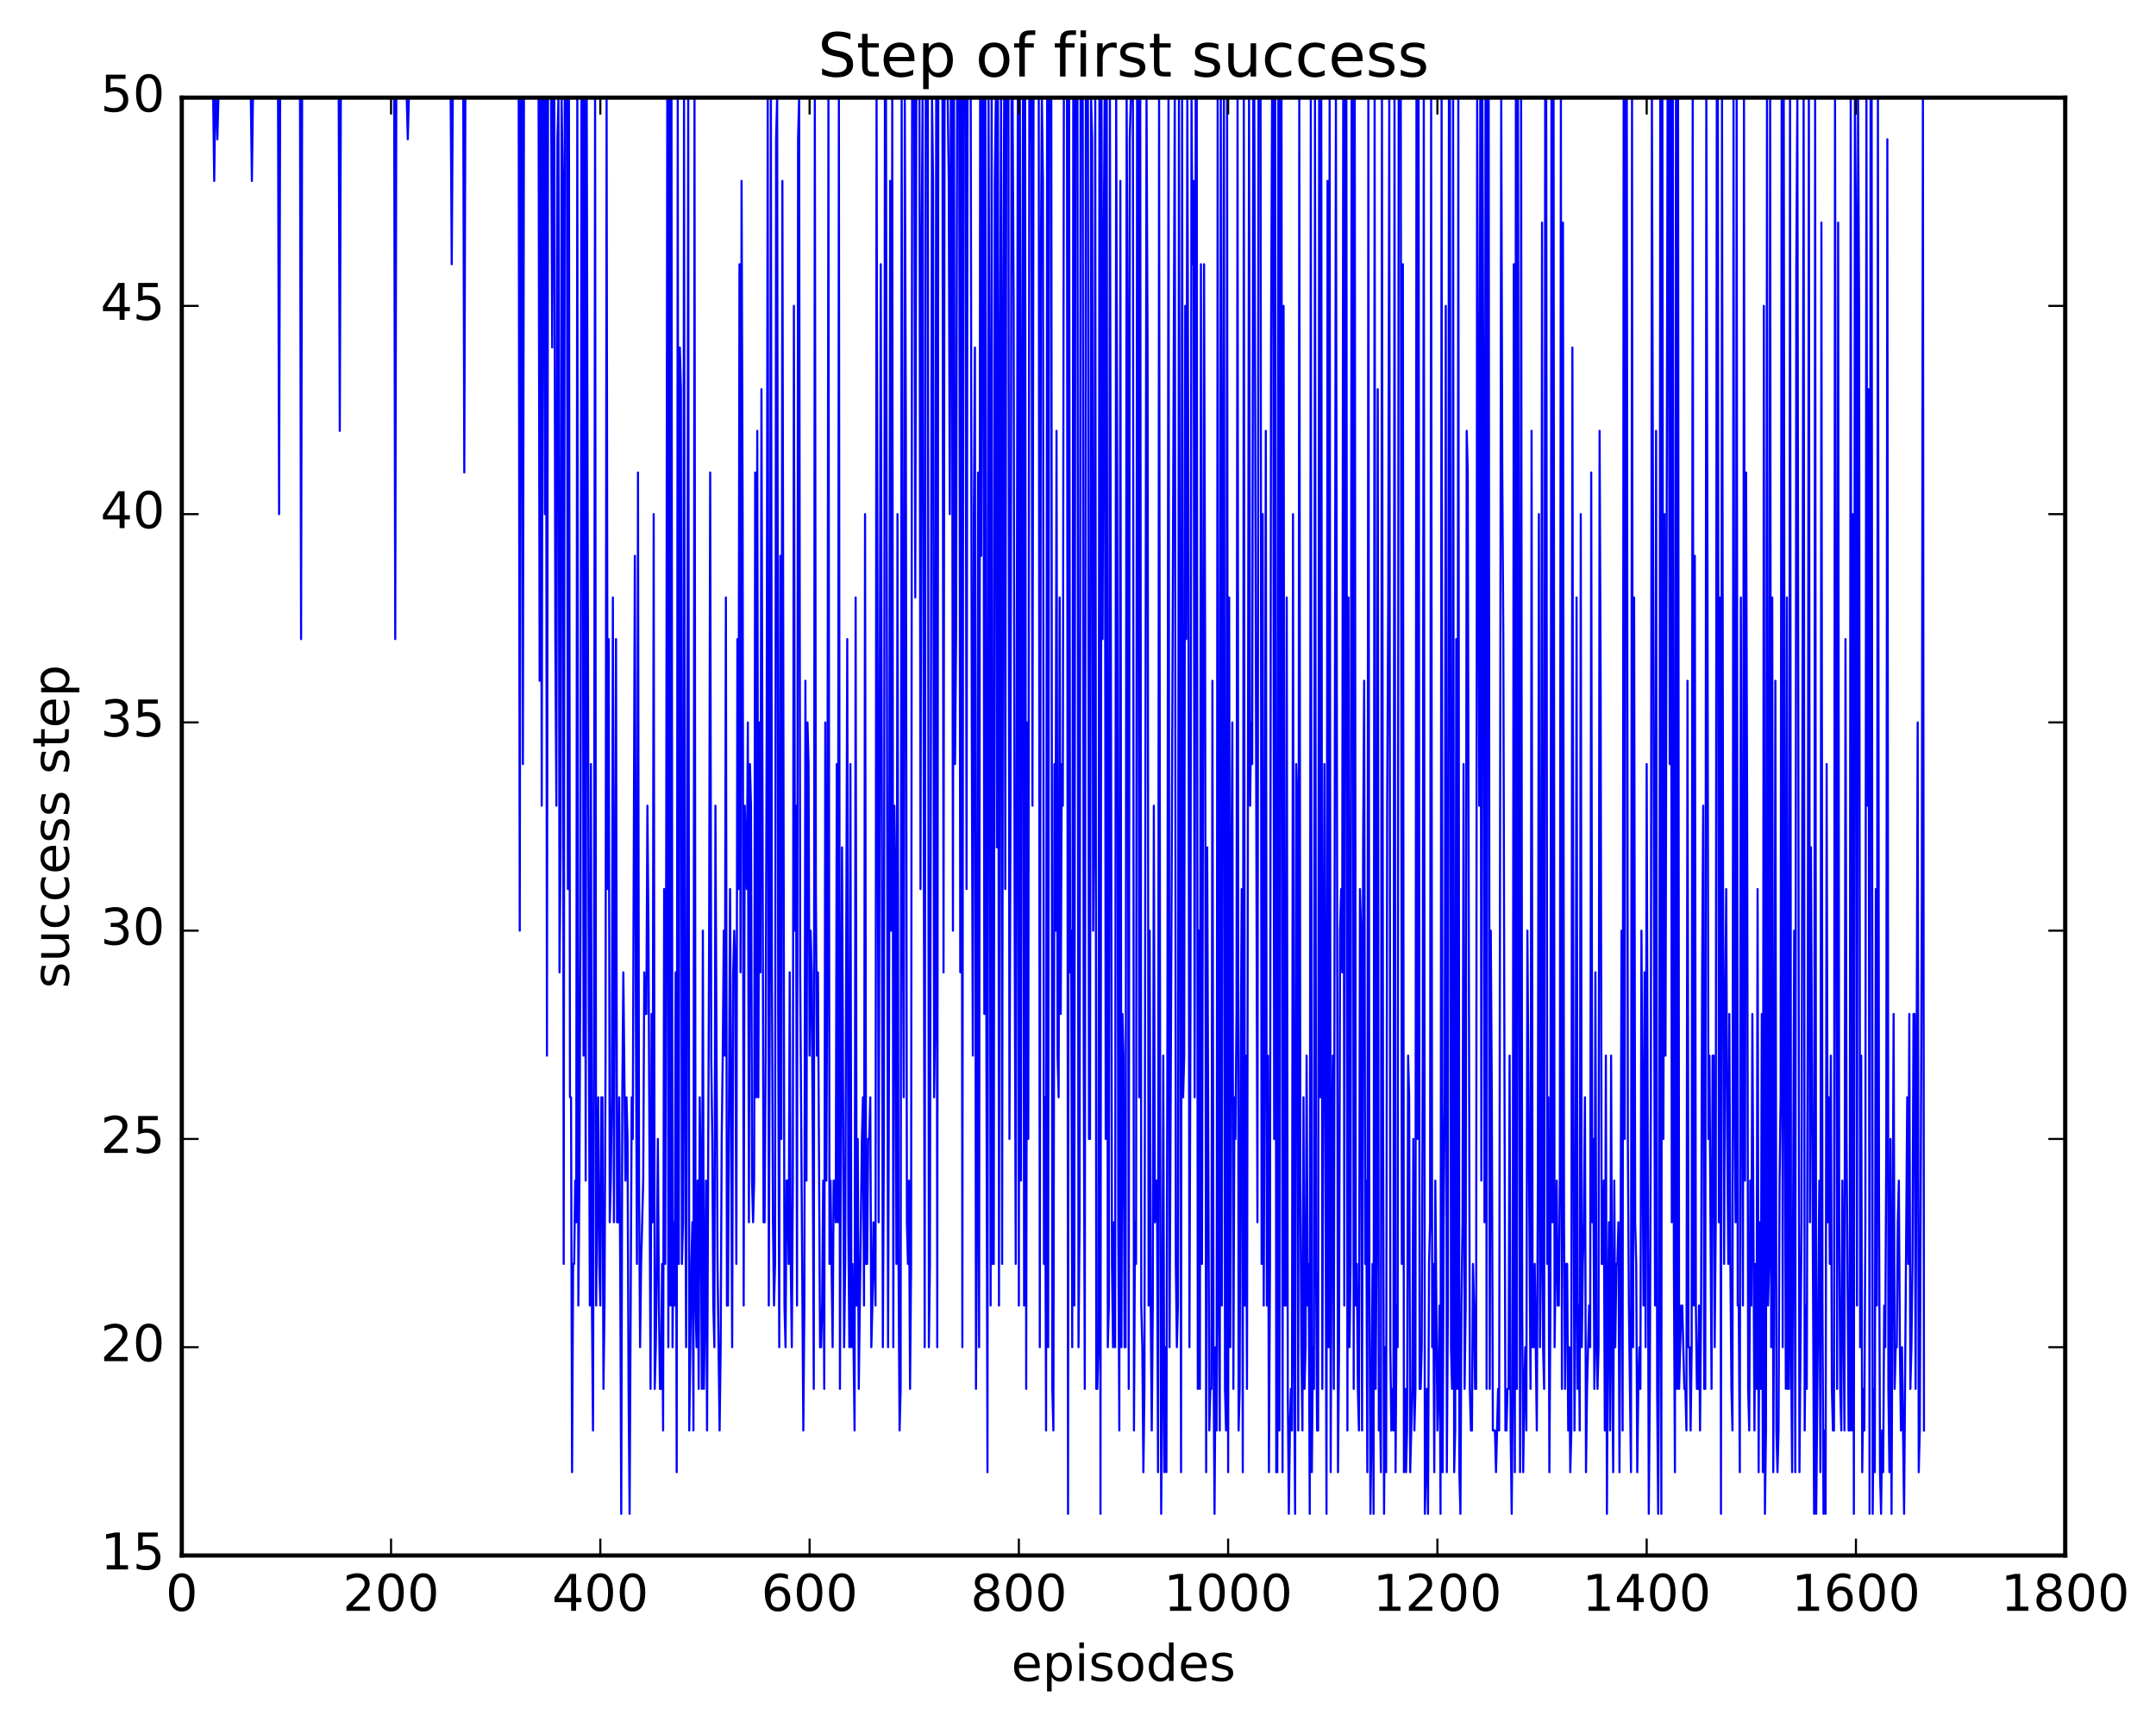 <?xml version="1.0" encoding="utf-8" standalone="no"?>
<!DOCTYPE svg PUBLIC "-//W3C//DTD SVG 1.1//EN"
  "http://www.w3.org/Graphics/SVG/1.1/DTD/svg11.dtd">
<!-- Created with matplotlib (http://matplotlib.org/) -->
<svg height="408pt" version="1.1" viewBox="0 0 511 408" width="511pt" xmlns="http://www.w3.org/2000/svg" xmlns:xlink="http://www.w3.org/1999/xlink">
 <defs>
  <style type="text/css">
*{stroke-linecap:butt;stroke-linejoin:round;stroke-miterlimit:100000;}
  </style>
 </defs>
 <g id="figure_1">
  <g id="patch_1">
   <path d="M 0 408.169 
L 511.954 408.169 
L 511.954 0 
L 0 0 
z
" style="fill:#ffffff;"/>
  </g>
  <g id="axes_1">
   <g id="patch_2">
    <path d="M 43.084 368.742 
L 489.484 368.742 
L 489.484 23.142 
L 43.084 23.142 
z
" style="fill:#ffffff;"/>
   </g>
   <g id="line2d_1">
    <path clip-path="url(#p7f413a30ed)" d="M 43.332 23.142 
L 50.524 23.142 
L 50.772 42.89 
L 51.02 23.142 
L 51.268 23.142 
L 51.516 33.016 
L 51.764 23.142 
L 59.452 23.142 
L 59.7 42.89 
L 59.948 23.142 
L 65.9 23.142 
L 66.148 121.885 
L 66.396 23.142 
L 71.108 23.142 
L 71.356 151.507 
L 71.604 23.142 
L 80.284 23.142 
L 80.532 102.136 
L 80.78 23.142 
L 93.428 23.142 
L 93.676 151.507 
L 93.924 23.142 
L 96.404 23.142 
L 96.652 33.016 
L 96.9 23.142 
L 106.82 23.142 
L 107.068 62.639 
L 107.316 23.142 
L 109.796 23.142 
L 110.044 112.01 
L 110.292 23.142 
L 122.94 23.142 
L 123.188 220.627 
L 123.436 23.142 
L 123.684 23.142 
L 123.932 181.13 
L 124.18 23.142 
L 127.652 23.142 
L 127.9 161.382 
L 128.148 23.142 
L 128.396 191.005 
L 128.644 23.142 
L 128.892 23.142 
L 129.14 121.885 
L 129.388 23.142 
L 129.636 250.25 
L 129.884 23.142 
L 130.628 23.142 
L 130.876 82.387 
L 131.124 23.142 
L 131.372 23.142 
L 131.62 151.507 
L 131.868 191.005 
L 132.116 33.016 
L 132.364 23.142 
L 132.612 230.502 
L 132.86 200.879 
L 133.108 23.142 
L 133.356 42.89 
L 133.604 299.622 
L 133.852 23.142 
L 134.348 23.142 
L 134.596 210.753 
L 134.844 23.142 
L 135.092 260.125 
L 135.34 260.125 
L 135.588 348.993 
L 135.836 299.622 
L 136.084 299.622 
L 136.332 279.873 
L 136.58 289.747 
L 136.828 23.142 
L 137.076 309.496 
L 137.324 279.873 
L 137.572 220.627 
L 137.82 23.142 
L 138.068 23.142 
L 138.316 250.25 
L 138.564 23.142 
L 138.812 279.873 
L 139.06 23.142 
L 139.556 240.376 
L 139.804 309.496 
L 140.052 181.13 
L 140.3 309.496 
L 140.548 339.119 
L 140.796 230.502 
L 141.044 23.142 
L 141.292 309.496 
L 141.788 260.125 
L 142.036 299.622 
L 142.284 309.496 
L 142.532 260.125 
L 142.78 260.125 
L 143.028 329.245 
L 143.276 309.496 
L 143.524 250.25 
L 143.772 23.142 
L 144.02 210.753 
L 144.268 151.507 
L 144.516 289.747 
L 144.764 279.873 
L 145.012 260.125 
L 145.26 141.633 
L 145.508 289.747 
L 146.004 151.507 
L 146.252 289.747 
L 146.5 289.747 
L 146.748 260.125 
L 146.996 299.622 
L 147.244 358.867 
L 147.492 260.125 
L 147.74 230.502 
L 148.236 279.873 
L 148.484 260.125 
L 148.732 269.999 
L 148.98 329.245 
L 149.228 358.867 
L 149.724 260.125 
L 149.972 269.999 
L 150.468 131.759 
L 150.716 240.376 
L 150.964 299.622 
L 151.212 112.01 
L 151.46 279.873 
L 151.708 319.37 
L 151.956 299.622 
L 152.452 279.873 
L 152.7 230.502 
L 152.948 240.376 
L 153.196 240.376 
L 153.444 191.005 
L 153.692 220.627 
L 154.188 329.245 
L 154.436 240.376 
L 154.684 289.747 
L 154.932 121.885 
L 155.18 329.245 
L 155.428 319.37 
L 155.676 299.622 
L 155.924 269.999 
L 156.172 309.496 
L 156.42 329.245 
L 156.668 329.245 
L 156.916 299.622 
L 157.164 339.119 
L 157.412 210.753 
L 157.66 299.622 
L 157.908 200.879 
L 158.156 23.142 
L 158.404 319.37 
L 158.652 23.142 
L 158.9 309.496 
L 159.148 23.142 
L 159.396 319.37 
L 159.644 289.747 
L 159.892 309.496 
L 160.14 230.502 
L 160.388 348.993 
L 160.636 23.142 
L 160.884 299.622 
L 161.132 82.387 
L 161.38 92.262 
L 161.628 299.622 
L 161.876 289.747 
L 162.124 23.142 
L 162.372 260.125 
L 162.62 319.37 
L 162.868 210.753 
L 163.116 23.142 
L 163.364 339.119 
L 163.86 299.622 
L 164.108 289.747 
L 164.356 339.119 
L 164.604 23.142 
L 164.852 309.496 
L 165.1 319.37 
L 165.348 279.873 
L 165.596 329.245 
L 165.844 260.125 
L 166.092 279.873 
L 166.34 329.245 
L 166.588 220.627 
L 166.836 329.245 
L 167.084 309.496 
L 167.332 279.873 
L 167.58 339.119 
L 168.076 220.627 
L 168.324 112.01 
L 168.572 250.25 
L 168.82 269.999 
L 169.068 309.496 
L 169.316 319.37 
L 169.564 191.005 
L 170.06 299.622 
L 170.556 339.119 
L 170.804 319.37 
L 171.052 269.999 
L 171.3 250.25 
L 171.548 220.627 
L 171.796 250.25 
L 172.044 141.633 
L 172.292 309.496 
L 172.54 309.496 
L 173.036 210.753 
L 173.532 319.37 
L 173.78 230.502 
L 174.028 220.627 
L 174.276 230.502 
L 174.524 299.622 
L 174.772 151.507 
L 175.02 210.753 
L 175.268 62.639 
L 175.516 230.502 
L 175.764 42.89 
L 176.012 121.885 
L 176.26 309.496 
L 176.508 191.005 
L 177.004 210.753 
L 177.252 171.256 
L 177.5 289.747 
L 177.748 181.13 
L 177.996 191.005 
L 178.244 279.873 
L 178.492 289.747 
L 178.74 279.873 
L 178.988 112.01 
L 179.236 260.125 
L 179.484 102.136 
L 179.732 260.125 
L 179.98 171.256 
L 180.228 230.502 
L 180.476 92.262 
L 180.972 289.747 
L 181.22 289.747 
L 181.468 250.25 
L 181.716 171.256 
L 181.964 23.142 
L 182.212 309.496 
L 182.46 230.502 
L 182.708 23.142 
L 182.956 230.502 
L 183.204 289.747 
L 183.452 309.496 
L 183.7 299.622 
L 183.948 33.016 
L 184.196 23.142 
L 184.444 240.376 
L 184.692 319.37 
L 184.94 131.759 
L 185.188 269.999 
L 185.436 42.89 
L 185.932 309.496 
L 186.18 319.37 
L 186.428 279.873 
L 186.676 279.873 
L 186.924 299.622 
L 187.172 230.502 
L 187.42 299.622 
L 187.668 319.37 
L 187.916 279.873 
L 188.164 72.513 
L 188.412 220.627 
L 188.66 191.005 
L 188.908 309.496 
L 189.156 33.016 
L 189.404 23.142 
L 189.652 230.502 
L 190.396 339.119 
L 190.644 309.496 
L 190.892 161.382 
L 191.14 279.873 
L 191.388 171.256 
L 191.636 181.13 
L 191.884 250.25 
L 192.132 220.627 
L 192.38 230.502 
L 192.628 269.999 
L 192.876 329.245 
L 193.124 23.142 
L 193.372 210.753 
L 193.62 250.25 
L 193.868 230.502 
L 194.364 319.37 
L 194.612 319.37 
L 194.86 309.496 
L 195.108 279.873 
L 195.356 329.245 
L 195.604 171.256 
L 195.852 279.873 
L 196.1 220.627 
L 196.348 23.142 
L 196.596 299.622 
L 196.844 279.873 
L 197.34 319.37 
L 197.588 279.873 
L 197.836 279.873 
L 198.084 289.747 
L 198.332 181.13 
L 198.58 289.747 
L 198.828 23.142 
L 199.076 329.245 
L 199.572 200.879 
L 200.068 319.37 
L 200.316 299.622 
L 200.812 151.507 
L 201.06 289.747 
L 201.308 319.37 
L 201.556 181.13 
L 201.804 319.37 
L 202.052 299.622 
L 202.548 339.119 
L 202.796 141.633 
L 203.044 309.496 
L 203.292 269.999 
L 203.54 329.245 
L 204.284 269.999 
L 204.532 260.125 
L 204.78 309.496 
L 205.028 121.885 
L 205.276 299.622 
L 205.524 299.622 
L 205.772 269.999 
L 206.02 269.999 
L 206.268 260.125 
L 206.516 319.37 
L 206.764 309.496 
L 207.012 289.747 
L 207.508 309.496 
L 207.756 23.142 
L 208.252 289.747 
L 208.748 62.639 
L 209.244 319.37 
L 209.492 269.999 
L 209.74 23.142 
L 209.988 23.142 
L 210.484 319.37 
L 210.732 240.376 
L 210.98 42.89 
L 211.228 220.627 
L 211.476 23.142 
L 211.724 319.37 
L 211.972 191.005 
L 212.22 210.753 
L 212.468 299.622 
L 212.716 121.885 
L 212.964 299.622 
L 213.212 339.119 
L 213.46 329.245 
L 213.708 23.142 
L 213.956 210.753 
L 214.204 260.125 
L 214.452 23.142 
L 214.7 102.136 
L 214.948 289.747 
L 215.196 299.622 
L 215.444 279.873 
L 215.692 329.245 
L 215.94 299.622 
L 216.188 23.142 
L 216.684 23.142 
L 216.932 141.633 
L 217.18 23.142 
L 217.924 23.142 
L 218.172 210.753 
L 218.42 62.639 
L 218.668 23.142 
L 219.164 319.37 
L 219.412 23.142 
L 219.908 23.142 
L 220.156 319.37 
L 220.404 299.622 
L 220.9 23.142 
L 221.148 42.89 
L 221.396 260.125 
L 221.644 240.376 
L 221.892 23.142 
L 222.14 319.37 
L 222.388 23.142 
L 223.38 23.142 
L 223.628 230.502 
L 223.876 23.142 
L 224.62 23.142 
L 224.868 42.89 
L 225.116 121.885 
L 225.364 23.142 
L 225.612 23.142 
L 225.86 220.627 
L 226.108 23.142 
L 226.356 181.13 
L 226.604 151.507 
L 226.852 23.142 
L 227.348 23.142 
L 227.596 230.502 
L 227.844 23.142 
L 228.092 319.37 
L 228.34 23.142 
L 228.836 23.142 
L 229.084 210.753 
L 229.332 23.142 
L 230.076 23.142 
L 230.324 171.256 
L 230.572 250.25 
L 230.82 121.885 
L 231.068 82.387 
L 231.316 329.245 
L 231.564 289.747 
L 231.812 112.01 
L 232.06 319.37 
L 232.308 23.142 
L 232.556 131.759 
L 232.804 23.142 
L 233.052 23.142 
L 233.3 240.376 
L 233.548 23.142 
L 233.796 250.25 
L 234.044 348.993 
L 234.292 23.142 
L 234.54 102.136 
L 234.788 309.496 
L 235.036 23.142 
L 235.284 299.622 
L 235.532 299.622 
L 235.78 42.89 
L 236.028 23.142 
L 236.276 200.879 
L 236.524 23.142 
L 236.772 309.496 
L 237.02 92.262 
L 237.268 23.142 
L 237.516 299.622 
L 237.764 82.387 
L 238.012 23.142 
L 238.26 210.753 
L 238.508 23.142 
L 239.004 23.142 
L 239.252 269.999 
L 239.5 191.005 
L 239.748 23.142 
L 239.996 23.142 
L 240.244 72.513 
L 240.492 220.627 
L 240.74 299.622 
L 241.236 23.142 
L 241.484 309.496 
L 241.732 23.142 
L 241.98 279.873 
L 242.228 102.136 
L 242.476 23.142 
L 242.724 309.496 
L 242.972 23.142 
L 243.22 329.245 
L 243.468 171.256 
L 243.716 269.999 
L 243.964 23.142 
L 244.212 33.016 
L 244.46 23.142 
L 244.708 191.005 
L 244.956 23.142 
L 246.196 23.142 
L 246.444 319.37 
L 246.692 62.639 
L 246.94 23.142 
L 247.188 42.89 
L 247.436 299.622 
L 247.684 260.125 
L 247.932 339.119 
L 248.18 23.142 
L 248.428 319.37 
L 248.676 23.142 
L 249.172 23.142 
L 249.42 329.245 
L 249.668 339.119 
L 249.916 181.13 
L 250.164 220.627 
L 250.412 102.136 
L 250.66 250.25 
L 250.908 260.125 
L 251.156 141.633 
L 251.404 240.376 
L 251.652 181.13 
L 251.9 191.005 
L 252.148 23.142 
L 252.892 23.142 
L 253.14 358.867 
L 253.388 23.142 
L 253.636 230.502 
L 253.884 220.627 
L 254.132 319.37 
L 254.38 23.142 
L 254.628 309.496 
L 254.876 23.142 
L 255.372 23.142 
L 255.62 319.37 
L 255.868 289.747 
L 256.116 23.142 
L 256.612 23.142 
L 256.86 250.25 
L 257.108 329.245 
L 257.356 23.142 
L 257.852 23.142 
L 258.1 269.999 
L 258.348 269.999 
L 258.596 23.142 
L 258.844 33.016 
L 259.092 220.627 
L 259.34 191.005 
L 259.588 23.142 
L 259.836 329.245 
L 260.084 329.245 
L 260.332 319.37 
L 260.58 23.142 
L 260.828 358.867 
L 261.076 23.142 
L 261.324 151.507 
L 261.572 62.639 
L 261.82 23.142 
L 262.068 269.999 
L 262.316 23.142 
L 262.564 319.37 
L 262.812 309.496 
L 263.06 23.142 
L 263.556 299.622 
L 263.804 319.37 
L 264.052 289.747 
L 264.3 319.37 
L 264.548 23.142 
L 264.796 112.01 
L 265.044 289.747 
L 265.292 339.119 
L 265.54 42.89 
L 265.788 319.37 
L 266.036 240.376 
L 266.284 250.25 
L 266.532 319.37 
L 266.78 319.37 
L 267.028 23.142 
L 267.276 82.387 
L 267.524 329.245 
L 267.772 33.016 
L 268.02 23.142 
L 268.516 23.142 
L 268.764 339.119 
L 269.012 289.747 
L 269.26 299.622 
L 269.508 23.142 
L 269.756 23.142 
L 270.004 260.125 
L 270.252 23.142 
L 270.5 309.496 
L 270.748 319.37 
L 270.996 348.993 
L 271.244 329.245 
L 271.74 23.142 
L 271.988 82.387 
L 272.236 309.496 
L 272.484 220.627 
L 272.732 309.496 
L 272.98 339.119 
L 273.228 309.496 
L 273.476 191.005 
L 273.724 289.747 
L 273.972 279.873 
L 274.22 279.873 
L 274.468 348.993 
L 274.716 23.142 
L 274.964 260.125 
L 275.212 358.867 
L 275.46 329.245 
L 275.708 250.25 
L 275.956 348.993 
L 276.204 319.37 
L 276.452 348.993 
L 276.7 240.376 
L 276.948 23.142 
L 277.196 319.37 
L 277.692 210.753 
L 278.436 23.142 
L 278.684 299.622 
L 278.932 319.37 
L 279.18 309.496 
L 279.428 23.142 
L 279.924 348.993 
L 280.172 23.142 
L 280.42 260.125 
L 280.668 250.25 
L 280.916 72.513 
L 281.164 151.507 
L 281.412 23.142 
L 281.66 121.885 
L 281.908 319.37 
L 282.156 240.376 
L 282.404 23.142 
L 282.652 62.639 
L 282.9 42.89 
L 283.148 260.125 
L 283.396 23.142 
L 283.644 23.142 
L 283.892 329.245 
L 284.14 220.627 
L 284.388 329.245 
L 284.636 62.639 
L 284.884 299.622 
L 285.38 62.639 
L 285.628 151.507 
L 285.876 348.993 
L 286.124 200.879 
L 286.62 339.119 
L 286.868 329.245 
L 287.116 329.245 
L 287.364 161.382 
L 287.612 319.37 
L 287.86 358.867 
L 288.108 319.37 
L 288.356 339.119 
L 288.604 23.142 
L 288.852 309.496 
L 289.1 339.119 
L 289.348 23.142 
L 289.596 309.496 
L 289.844 121.885 
L 290.092 23.142 
L 290.34 329.245 
L 290.588 339.119 
L 290.836 23.142 
L 291.084 348.993 
L 291.332 141.633 
L 291.58 319.37 
L 291.828 210.753 
L 292.076 171.256 
L 292.324 329.245 
L 292.572 260.125 
L 292.82 269.999 
L 293.068 240.376 
L 293.316 23.142 
L 293.564 339.119 
L 293.812 329.245 
L 294.06 250.25 
L 294.308 210.753 
L 294.556 348.993 
L 294.804 23.142 
L 295.052 309.496 
L 295.3 250.25 
L 295.548 329.245 
L 296.044 23.142 
L 296.292 191.005 
L 296.54 171.256 
L 296.788 181.13 
L 297.036 23.142 
L 297.284 23.142 
L 298.028 289.747 
L 298.276 23.142 
L 298.772 23.142 
L 299.02 299.622 
L 299.268 121.885 
L 299.516 309.496 
L 299.764 240.376 
L 300.012 102.136 
L 300.26 309.496 
L 300.508 250.25 
L 300.756 348.993 
L 301.004 299.622 
L 301.252 82.387 
L 301.5 23.142 
L 301.748 23.142 
L 301.996 269.999 
L 302.244 23.142 
L 302.492 348.993 
L 302.74 348.993 
L 302.988 23.142 
L 303.236 339.119 
L 303.484 23.142 
L 303.732 23.142 
L 303.98 348.993 
L 304.228 72.513 
L 304.476 309.496 
L 304.724 309.496 
L 304.972 141.633 
L 305.22 329.245 
L 305.468 358.867 
L 305.716 339.119 
L 305.964 329.245 
L 306.212 339.119 
L 306.46 121.885 
L 306.708 319.37 
L 306.956 358.867 
L 307.204 181.13 
L 307.452 191.005 
L 307.7 339.119 
L 307.948 23.142 
L 308.196 279.873 
L 308.444 319.37 
L 308.692 339.119 
L 308.94 260.125 
L 309.188 329.245 
L 309.436 319.37 
L 309.684 250.25 
L 309.932 309.496 
L 310.18 299.622 
L 310.428 358.867 
L 310.676 23.142 
L 310.924 348.993 
L 311.172 319.37 
L 311.42 329.245 
L 311.668 23.142 
L 311.916 299.622 
L 312.164 339.119 
L 312.412 339.119 
L 312.66 23.142 
L 312.908 260.125 
L 313.156 23.142 
L 313.404 329.245 
L 313.9 181.13 
L 314.396 358.867 
L 314.644 42.89 
L 314.892 319.37 
L 315.14 23.142 
L 315.388 348.993 
L 315.636 279.873 
L 315.884 250.25 
L 316.132 329.245 
L 316.628 23.142 
L 317.124 348.993 
L 317.372 319.37 
L 317.62 220.627 
L 317.868 210.753 
L 318.116 230.502 
L 318.364 23.142 
L 318.612 309.496 
L 318.86 23.142 
L 319.108 23.142 
L 319.356 339.119 
L 319.604 141.633 
L 319.852 319.37 
L 320.1 299.622 
L 320.348 23.142 
L 320.596 23.142 
L 320.844 329.245 
L 321.092 23.142 
L 321.34 309.496 
L 321.588 299.622 
L 321.836 329.245 
L 322.084 339.119 
L 322.332 210.753 
L 322.58 220.627 
L 322.828 339.119 
L 323.076 200.879 
L 323.324 161.382 
L 323.572 299.622 
L 323.82 279.873 
L 324.068 348.993 
L 324.316 23.142 
L 324.564 299.622 
L 324.812 358.867 
L 325.06 339.119 
L 325.308 299.622 
L 325.556 358.867 
L 325.804 23.142 
L 326.052 329.245 
L 326.3 289.747 
L 326.548 92.262 
L 326.796 339.119 
L 327.044 329.245 
L 327.292 348.993 
L 327.54 23.142 
L 327.788 260.125 
L 328.036 358.867 
L 328.284 319.37 
L 328.532 348.993 
L 328.78 191.005 
L 329.028 141.633 
L 329.276 23.142 
L 329.524 319.37 
L 329.772 339.119 
L 330.02 329.245 
L 330.268 339.119 
L 330.516 23.142 
L 330.764 348.993 
L 331.012 309.496 
L 331.26 319.37 
L 331.508 23.142 
L 332.004 23.142 
L 332.252 299.622 
L 332.5 62.639 
L 332.748 348.993 
L 332.996 329.245 
L 333.244 348.993 
L 333.492 339.119 
L 333.74 250.25 
L 333.988 260.125 
L 334.236 348.993 
L 334.732 329.245 
L 334.98 269.999 
L 335.228 339.119 
L 335.476 329.245 
L 335.724 23.142 
L 335.972 269.999 
L 336.22 23.142 
L 336.468 329.245 
L 336.716 329.245 
L 336.964 319.37 
L 337.212 250.25 
L 337.46 23.142 
L 337.708 358.867 
L 337.956 348.993 
L 338.204 329.245 
L 338.452 358.867 
L 338.7 299.622 
L 338.948 289.747 
L 339.196 23.142 
L 339.444 319.37 
L 339.692 299.622 
L 339.94 348.993 
L 340.188 279.873 
L 340.684 339.119 
L 340.932 329.245 
L 341.18 309.496 
L 341.428 358.867 
L 341.676 23.142 
L 341.924 348.993 
L 342.172 289.747 
L 342.42 260.125 
L 342.668 72.513 
L 342.916 348.993 
L 343.164 309.496 
L 343.412 23.142 
L 343.66 23.142 
L 343.908 319.37 
L 344.156 329.245 
L 344.404 23.142 
L 344.652 348.993 
L 344.9 339.119 
L 345.148 151.507 
L 345.396 329.245 
L 345.644 23.142 
L 345.892 348.993 
L 346.14 358.867 
L 346.388 309.496 
L 346.636 289.747 
L 346.884 181.13 
L 347.132 329.245 
L 347.38 309.496 
L 347.628 102.136 
L 347.876 112.01 
L 348.372 329.245 
L 348.62 339.119 
L 348.868 339.119 
L 349.116 299.622 
L 349.364 309.496 
L 349.612 329.245 
L 349.86 329.245 
L 350.108 23.142 
L 350.604 191.005 
L 350.852 23.142 
L 351.1 279.873 
L 351.348 23.142 
L 351.596 102.136 
L 351.844 289.747 
L 352.092 23.142 
L 352.34 329.245 
L 352.588 23.142 
L 352.836 23.142 
L 353.084 329.245 
L 353.332 220.627 
L 353.58 260.125 
L 353.828 339.119 
L 354.324 339.119 
L 354.572 348.993 
L 355.068 329.245 
L 355.316 339.119 
L 355.812 23.142 
L 356.06 112.01 
L 356.308 151.507 
L 356.804 339.119 
L 357.052 339.119 
L 357.3 329.245 
L 357.548 329.245 
L 357.796 250.25 
L 358.044 339.119 
L 358.292 358.867 
L 358.54 329.245 
L 358.788 62.639 
L 359.036 348.993 
L 359.284 23.142 
L 359.532 329.245 
L 359.78 23.142 
L 360.276 348.993 
L 360.524 23.142 
L 360.772 309.496 
L 361.02 348.993 
L 361.268 329.245 
L 361.516 319.37 
L 361.764 339.119 
L 362.012 220.627 
L 362.756 329.245 
L 363.004 102.136 
L 363.252 319.37 
L 363.5 319.37 
L 363.748 299.622 
L 364.244 339.119 
L 364.492 279.873 
L 364.74 121.885 
L 364.988 319.37 
L 365.236 299.622 
L 365.484 52.765 
L 365.732 319.37 
L 365.98 329.245 
L 366.228 23.142 
L 366.476 23.142 
L 366.724 299.622 
L 366.972 260.125 
L 367.22 348.993 
L 367.468 309.496 
L 367.716 23.142 
L 367.964 289.747 
L 368.212 23.142 
L 368.46 319.37 
L 368.956 279.873 
L 369.204 309.496 
L 369.452 309.496 
L 369.7 279.873 
L 369.948 23.142 
L 370.196 329.245 
L 370.444 52.765 
L 370.692 289.747 
L 370.94 329.245 
L 371.188 299.622 
L 371.436 299.622 
L 371.684 339.119 
L 371.932 319.37 
L 372.18 348.993 
L 372.428 339.119 
L 372.676 82.387 
L 372.924 260.125 
L 373.172 339.119 
L 373.42 309.496 
L 373.668 141.633 
L 373.916 329.245 
L 374.164 309.496 
L 374.412 339.119 
L 374.66 121.885 
L 374.908 319.37 
L 375.156 299.622 
L 375.404 289.747 
L 375.652 260.125 
L 375.9 348.993 
L 376.148 329.245 
L 376.644 309.496 
L 376.892 319.37 
L 377.14 112.01 
L 377.388 289.747 
L 377.636 269.999 
L 377.884 329.245 
L 378.132 230.502 
L 378.38 319.37 
L 378.628 329.245 
L 378.876 319.37 
L 379.124 102.136 
L 379.372 161.382 
L 379.62 299.622 
L 379.868 299.622 
L 380.116 279.873 
L 380.364 339.119 
L 380.612 250.25 
L 380.86 358.867 
L 381.108 309.496 
L 381.356 289.747 
L 381.604 339.119 
L 381.852 250.25 
L 382.1 319.37 
L 382.348 348.993 
L 382.596 279.873 
L 382.844 319.37 
L 383.092 299.622 
L 383.34 299.622 
L 383.588 289.747 
L 383.836 348.993 
L 384.084 299.622 
L 384.332 220.627 
L 384.58 339.119 
L 384.828 23.142 
L 385.076 269.999 
L 385.324 23.142 
L 385.572 23.142 
L 385.82 269.999 
L 386.068 309.496 
L 386.564 348.993 
L 386.812 23.142 
L 387.06 319.37 
L 387.308 141.633 
L 387.556 289.747 
L 387.804 299.622 
L 388.052 348.993 
L 388.3 329.245 
L 388.548 319.37 
L 388.796 329.245 
L 389.044 220.627 
L 389.54 309.496 
L 389.788 230.502 
L 390.036 319.37 
L 390.284 181.13 
L 390.78 358.867 
L 391.028 329.245 
L 391.276 260.125 
L 391.524 23.142 
L 392.268 309.496 
L 392.516 102.136 
L 392.764 329.245 
L 393.012 358.867 
L 393.26 309.496 
L 393.508 23.142 
L 393.756 358.867 
L 394.004 23.142 
L 394.252 269.999 
L 394.5 121.885 
L 394.748 250.25 
L 395.244 23.142 
L 395.492 23.142 
L 395.74 181.13 
L 395.988 23.142 
L 396.236 289.747 
L 396.484 23.142 
L 396.732 299.622 
L 396.98 348.993 
L 397.228 23.142 
L 397.476 329.245 
L 397.724 23.142 
L 397.972 329.245 
L 398.468 309.496 
L 398.716 309.496 
L 399.212 329.245 
L 399.46 329.245 
L 399.708 339.119 
L 399.956 161.382 
L 400.204 319.37 
L 400.452 319.37 
L 400.7 339.119 
L 400.948 319.37 
L 401.196 23.142 
L 401.444 309.496 
L 401.692 131.759 
L 401.94 309.496 
L 402.188 329.245 
L 402.436 329.245 
L 402.684 309.496 
L 402.932 339.119 
L 403.18 309.496 
L 403.428 230.502 
L 403.676 191.005 
L 403.924 329.245 
L 404.172 329.245 
L 404.42 23.142 
L 404.668 121.885 
L 404.916 269.999 
L 405.164 250.25 
L 405.66 329.245 
L 405.908 250.25 
L 406.156 250.25 
L 406.404 319.37 
L 406.652 289.747 
L 406.9 23.142 
L 407.148 23.142 
L 407.396 289.747 
L 407.644 141.633 
L 407.892 358.867 
L 408.14 23.142 
L 408.388 210.753 
L 408.636 299.622 
L 408.884 240.376 
L 409.132 210.753 
L 409.38 269.999 
L 409.628 299.622 
L 409.876 240.376 
L 410.124 299.622 
L 410.372 329.245 
L 410.62 339.119 
L 410.868 23.142 
L 411.116 260.125 
L 411.364 289.747 
L 411.612 23.142 
L 411.86 309.496 
L 412.108 309.496 
L 412.356 348.993 
L 412.604 141.633 
L 412.852 250.25 
L 413.1 309.496 
L 413.348 23.142 
L 413.596 279.873 
L 413.844 112.01 
L 414.092 191.005 
L 414.34 329.245 
L 414.588 339.119 
L 414.836 279.873 
L 415.084 309.496 
L 415.332 240.376 
L 415.828 339.119 
L 416.076 299.622 
L 416.324 329.245 
L 416.572 210.753 
L 416.82 348.993 
L 417.068 289.747 
L 417.316 329.245 
L 417.564 240.376 
L 417.812 348.993 
L 418.06 72.513 
L 418.308 358.867 
L 418.556 339.119 
L 418.804 23.142 
L 419.052 309.496 
L 419.3 299.622 
L 419.548 23.142 
L 419.796 319.37 
L 420.044 141.633 
L 420.292 348.993 
L 420.54 289.747 
L 420.788 161.382 
L 421.036 339.119 
L 421.284 348.993 
L 421.532 339.119 
L 421.78 279.873 
L 422.028 260.125 
L 422.276 23.142 
L 422.524 319.37 
L 422.772 23.142 
L 423.02 250.25 
L 423.268 329.245 
L 423.516 141.633 
L 423.764 329.245 
L 424.012 329.245 
L 424.26 23.142 
L 424.508 319.37 
L 424.756 348.993 
L 425.252 220.627 
L 425.5 348.993 
L 425.748 62.639 
L 425.996 23.142 
L 426.492 348.993 
L 426.988 289.747 
L 427.484 23.142 
L 427.732 339.119 
L 427.98 309.496 
L 428.228 329.245 
L 428.476 230.502 
L 428.724 23.142 
L 428.972 289.747 
L 429.22 200.879 
L 429.964 358.867 
L 430.212 23.142 
L 430.46 358.867 
L 431.204 279.873 
L 431.452 348.993 
L 431.7 52.765 
L 431.948 309.496 
L 432.196 358.867 
L 432.444 339.119 
L 432.692 358.867 
L 432.94 181.13 
L 433.188 289.747 
L 433.436 260.125 
L 433.684 299.622 
L 433.932 250.25 
L 434.18 329.245 
L 434.428 339.119 
L 434.676 339.119 
L 434.924 23.142 
L 435.42 329.245 
L 435.668 52.765 
L 435.916 289.747 
L 436.164 329.245 
L 436.412 339.119 
L 436.66 279.873 
L 437.156 339.119 
L 437.404 151.507 
L 437.652 269.999 
L 438.148 339.119 
L 438.396 339.119 
L 438.644 23.142 
L 438.892 339.119 
L 439.14 121.885 
L 439.388 358.867 
L 439.636 23.142 
L 439.884 52.765 
L 440.132 309.496 
L 440.38 23.142 
L 440.628 72.513 
L 440.876 319.37 
L 441.124 250.25 
L 441.372 348.993 
L 441.62 329.245 
L 441.868 339.119 
L 442.116 289.747 
L 442.364 23.142 
L 442.612 191.005 
L 442.86 92.262 
L 443.108 358.867 
L 443.356 23.142 
L 443.604 23.142 
L 443.852 358.867 
L 444.1 329.245 
L 444.348 348.993 
L 444.596 210.753 
L 444.844 309.496 
L 445.092 23.142 
L 445.34 279.873 
L 445.588 348.993 
L 445.836 358.867 
L 446.084 339.119 
L 446.332 348.993 
L 446.58 309.496 
L 446.828 319.37 
L 447.076 269.999 
L 447.324 33.016 
L 447.572 329.245 
L 447.82 348.993 
L 448.068 269.999 
L 448.316 358.867 
L 448.812 240.376 
L 449.06 329.245 
L 449.308 319.37 
L 449.556 319.37 
L 449.804 289.747 
L 450.052 279.873 
L 450.3 319.37 
L 450.548 339.119 
L 450.796 319.37 
L 451.292 358.867 
L 452.036 260.125 
L 452.284 299.622 
L 452.532 240.376 
L 452.78 329.245 
L 453.028 319.37 
L 453.276 299.622 
L 453.524 240.376 
L 453.772 240.376 
L 454.02 329.245 
L 454.516 171.256 
L 454.764 348.993 
L 455.012 339.119 
L 455.508 210.753 
L 455.756 23.142 
L 456.004 339.119 
L 456.004 339.119 
" style="fill:none;stroke:#0000ff;stroke-linecap:square;stroke-width:0.5;"/>
   </g>
   <g id="patch_3">
    <path d="M 43.084 368.742 
L 43.084 23.142 
" style="fill:none;stroke:#000000;stroke-linecap:square;stroke-linejoin:miter;"/>
   </g>
   <g id="patch_4">
    <path d="M 489.484 368.742 
L 489.484 23.142 
" style="fill:none;stroke:#000000;stroke-linecap:square;stroke-linejoin:miter;"/>
   </g>
   <g id="patch_5">
    <path d="M 43.084 368.742 
L 489.484 368.742 
" style="fill:none;stroke:#000000;stroke-linecap:square;stroke-linejoin:miter;"/>
   </g>
   <g id="patch_6">
    <path d="M 43.084 23.142 
L 489.484 23.142 
" style="fill:none;stroke:#000000;stroke-linecap:square;stroke-linejoin:miter;"/>
   </g>
   <g id="matplotlib.axis_1">
    <g id="xtick_1">
     <g id="line2d_2">
      <defs>
       <path d="M 0 0 
L 0 -4 
" id="m182a77a601" style="stroke:#000000;stroke-width:0.5;"/>
      </defs>
      <g>
       <use style="stroke:#000000;stroke-width:0.5;" x="43.084" xlink:href="#m182a77a601" y="368.742"/>
      </g>
     </g>
     <g id="line2d_3">
      <defs>
       <path d="M 0 0 
L 0 4 
" id="m78e0cf2d23" style="stroke:#000000;stroke-width:0.5;"/>
      </defs>
      <g>
       <use style="stroke:#000000;stroke-width:0.5;" x="43.084" xlink:href="#m78e0cf2d23" y="23.142"/>
      </g>
     </g>
     <g id="text_1">
      <!-- 0 -->
      <defs>
       <path d="M 31.781 66.406 
Q 24.172 66.406 20.328 58.906 
Q 16.5 51.422 16.5 36.375 
Q 16.5 21.391 20.328 13.891 
Q 24.172 6.391 31.781 6.391 
Q 39.453 6.391 43.281 13.891 
Q 47.125 21.391 47.125 36.375 
Q 47.125 51.422 43.281 58.906 
Q 39.453 66.406 31.781 66.406 
M 31.781 74.219 
Q 44.047 74.219 50.516 64.516 
Q 56.984 54.828 56.984 36.375 
Q 56.984 17.969 50.516 8.266 
Q 44.047 -1.422 31.781 -1.422 
Q 19.531 -1.422 13.062 8.266 
Q 6.594 17.969 6.594 36.375 
Q 6.594 54.828 13.062 64.516 
Q 19.531 74.219 31.781 74.219 
" id="BitstreamVeraSans-Roman-30"/>
      </defs>
      <g transform="translate(39.266 381.86)scale(0.12 -0.12)">
       <use xlink:href="#BitstreamVeraSans-Roman-30"/>
      </g>
     </g>
    </g>
    <g id="xtick_2">
     <g id="line2d_4">
      <g>
       <use style="stroke:#000000;stroke-width:0.5;" x="92.684" xlink:href="#m182a77a601" y="368.742"/>
      </g>
     </g>
     <g id="line2d_5">
      <g>
       <use style="stroke:#000000;stroke-width:0.5;" x="92.684" xlink:href="#m78e0cf2d23" y="23.142"/>
      </g>
     </g>
     <g id="text_2">
      <!-- 200 -->
      <defs>
       <path d="M 19.188 8.297 
L 53.609 8.297 
L 53.609 0 
L 7.328 0 
L 7.328 8.297 
Q 12.938 14.109 22.625 23.891 
Q 32.328 33.688 34.812 36.531 
Q 39.547 41.844 41.422 45.531 
Q 43.312 49.219 43.312 52.781 
Q 43.312 58.594 39.234 62.25 
Q 35.156 65.922 28.609 65.922 
Q 23.969 65.922 18.812 64.312 
Q 13.672 62.703 7.812 59.422 
L 7.812 69.391 
Q 13.766 71.781 18.938 73 
Q 24.125 74.219 28.422 74.219 
Q 39.75 74.219 46.484 68.547 
Q 53.219 62.891 53.219 53.422 
Q 53.219 48.922 51.531 44.891 
Q 49.859 40.875 45.406 35.406 
Q 44.188 33.984 37.641 27.219 
Q 31.109 20.453 19.188 8.297 
" id="BitstreamVeraSans-Roman-32"/>
      </defs>
      <g transform="translate(81.231 381.86)scale(0.12 -0.12)">
       <use xlink:href="#BitstreamVeraSans-Roman-32"/>
       <use x="63.623" xlink:href="#BitstreamVeraSans-Roman-30"/>
       <use x="127.246" xlink:href="#BitstreamVeraSans-Roman-30"/>
      </g>
     </g>
    </g>
    <g id="xtick_3">
     <g id="line2d_6">
      <g>
       <use style="stroke:#000000;stroke-width:0.5;" x="142.284" xlink:href="#m182a77a601" y="368.742"/>
      </g>
     </g>
     <g id="line2d_7">
      <g>
       <use style="stroke:#000000;stroke-width:0.5;" x="142.284" xlink:href="#m78e0cf2d23" y="23.142"/>
      </g>
     </g>
     <g id="text_3">
      <!-- 400 -->
      <defs>
       <path d="M 37.797 64.312 
L 12.891 25.391 
L 37.797 25.391 
z
M 35.203 72.906 
L 47.609 72.906 
L 47.609 25.391 
L 58.016 25.391 
L 58.016 17.188 
L 47.609 17.188 
L 47.609 0 
L 37.797 0 
L 37.797 17.188 
L 4.891 17.188 
L 4.891 26.703 
z
" id="BitstreamVeraSans-Roman-34"/>
      </defs>
      <g transform="translate(130.831 381.86)scale(0.12 -0.12)">
       <use xlink:href="#BitstreamVeraSans-Roman-34"/>
       <use x="63.623" xlink:href="#BitstreamVeraSans-Roman-30"/>
       <use x="127.246" xlink:href="#BitstreamVeraSans-Roman-30"/>
      </g>
     </g>
    </g>
    <g id="xtick_4">
     <g id="line2d_8">
      <g>
       <use style="stroke:#000000;stroke-width:0.5;" x="191.884" xlink:href="#m182a77a601" y="368.742"/>
      </g>
     </g>
     <g id="line2d_9">
      <g>
       <use style="stroke:#000000;stroke-width:0.5;" x="191.884" xlink:href="#m78e0cf2d23" y="23.142"/>
      </g>
     </g>
     <g id="text_4">
      <!-- 600 -->
      <defs>
       <path d="M 33.016 40.375 
Q 26.375 40.375 22.484 35.828 
Q 18.609 31.297 18.609 23.391 
Q 18.609 15.531 22.484 10.953 
Q 26.375 6.391 33.016 6.391 
Q 39.656 6.391 43.531 10.953 
Q 47.406 15.531 47.406 23.391 
Q 47.406 31.297 43.531 35.828 
Q 39.656 40.375 33.016 40.375 
M 52.594 71.297 
L 52.594 62.312 
Q 48.875 64.062 45.094 64.984 
Q 41.312 65.922 37.594 65.922 
Q 27.828 65.922 22.672 59.328 
Q 17.531 52.734 16.797 39.406 
Q 19.672 43.656 24.016 45.922 
Q 28.375 48.188 33.594 48.188 
Q 44.578 48.188 50.953 41.516 
Q 57.328 34.859 57.328 23.391 
Q 57.328 12.156 50.688 5.359 
Q 44.047 -1.422 33.016 -1.422 
Q 20.359 -1.422 13.672 8.266 
Q 6.984 17.969 6.984 36.375 
Q 6.984 53.656 15.188 63.938 
Q 23.391 74.219 37.203 74.219 
Q 40.922 74.219 44.703 73.484 
Q 48.484 72.75 52.594 71.297 
" id="BitstreamVeraSans-Roman-36"/>
      </defs>
      <g transform="translate(180.431 381.86)scale(0.12 -0.12)">
       <use xlink:href="#BitstreamVeraSans-Roman-36"/>
       <use x="63.623" xlink:href="#BitstreamVeraSans-Roman-30"/>
       <use x="127.246" xlink:href="#BitstreamVeraSans-Roman-30"/>
      </g>
     </g>
    </g>
    <g id="xtick_5">
     <g id="line2d_10">
      <g>
       <use style="stroke:#000000;stroke-width:0.5;" x="241.484" xlink:href="#m182a77a601" y="368.742"/>
      </g>
     </g>
     <g id="line2d_11">
      <g>
       <use style="stroke:#000000;stroke-width:0.5;" x="241.484" xlink:href="#m78e0cf2d23" y="23.142"/>
      </g>
     </g>
     <g id="text_5">
      <!-- 800 -->
      <defs>
       <path d="M 31.781 34.625 
Q 24.75 34.625 20.719 30.859 
Q 16.703 27.094 16.703 20.516 
Q 16.703 13.922 20.719 10.156 
Q 24.75 6.391 31.781 6.391 
Q 38.812 6.391 42.859 10.172 
Q 46.922 13.969 46.922 20.516 
Q 46.922 27.094 42.891 30.859 
Q 38.875 34.625 31.781 34.625 
M 21.922 38.812 
Q 15.578 40.375 12.031 44.719 
Q 8.5 49.078 8.5 55.328 
Q 8.5 64.062 14.719 69.141 
Q 20.953 74.219 31.781 74.219 
Q 42.672 74.219 48.875 69.141 
Q 55.078 64.062 55.078 55.328 
Q 55.078 49.078 51.531 44.719 
Q 48 40.375 41.703 38.812 
Q 48.828 37.156 52.797 32.312 
Q 56.781 27.484 56.781 20.516 
Q 56.781 9.906 50.312 4.234 
Q 43.844 -1.422 31.781 -1.422 
Q 19.734 -1.422 13.25 4.234 
Q 6.781 9.906 6.781 20.516 
Q 6.781 27.484 10.781 32.312 
Q 14.797 37.156 21.922 38.812 
M 18.312 54.391 
Q 18.312 48.734 21.844 45.562 
Q 25.391 42.391 31.781 42.391 
Q 38.141 42.391 41.719 45.562 
Q 45.312 48.734 45.312 54.391 
Q 45.312 60.062 41.719 63.234 
Q 38.141 66.406 31.781 66.406 
Q 25.391 66.406 21.844 63.234 
Q 18.312 60.062 18.312 54.391 
" id="BitstreamVeraSans-Roman-38"/>
      </defs>
      <g transform="translate(230.031 381.86)scale(0.12 -0.12)">
       <use xlink:href="#BitstreamVeraSans-Roman-38"/>
       <use x="63.623" xlink:href="#BitstreamVeraSans-Roman-30"/>
       <use x="127.246" xlink:href="#BitstreamVeraSans-Roman-30"/>
      </g>
     </g>
    </g>
    <g id="xtick_6">
     <g id="line2d_12">
      <g>
       <use style="stroke:#000000;stroke-width:0.5;" x="291.084" xlink:href="#m182a77a601" y="368.742"/>
      </g>
     </g>
     <g id="line2d_13">
      <g>
       <use style="stroke:#000000;stroke-width:0.5;" x="291.084" xlink:href="#m78e0cf2d23" y="23.142"/>
      </g>
     </g>
     <g id="text_6">
      <!-- 1000 -->
      <defs>
       <path d="M 12.406 8.297 
L 28.516 8.297 
L 28.516 63.922 
L 10.984 60.406 
L 10.984 69.391 
L 28.422 72.906 
L 38.281 72.906 
L 38.281 8.297 
L 54.391 8.297 
L 54.391 0 
L 12.406 0 
z
" id="BitstreamVeraSans-Roman-31"/>
      </defs>
      <g transform="translate(275.814 381.86)scale(0.12 -0.12)">
       <use xlink:href="#BitstreamVeraSans-Roman-31"/>
       <use x="63.623" xlink:href="#BitstreamVeraSans-Roman-30"/>
       <use x="127.246" xlink:href="#BitstreamVeraSans-Roman-30"/>
       <use x="190.869" xlink:href="#BitstreamVeraSans-Roman-30"/>
      </g>
     </g>
    </g>
    <g id="xtick_7">
     <g id="line2d_14">
      <g>
       <use style="stroke:#000000;stroke-width:0.5;" x="340.684" xlink:href="#m182a77a601" y="368.742"/>
      </g>
     </g>
     <g id="line2d_15">
      <g>
       <use style="stroke:#000000;stroke-width:0.5;" x="340.684" xlink:href="#m78e0cf2d23" y="23.142"/>
      </g>
     </g>
     <g id="text_7">
      <!-- 1200 -->
      <g transform="translate(325.414 381.86)scale(0.12 -0.12)">
       <use xlink:href="#BitstreamVeraSans-Roman-31"/>
       <use x="63.623" xlink:href="#BitstreamVeraSans-Roman-32"/>
       <use x="127.246" xlink:href="#BitstreamVeraSans-Roman-30"/>
       <use x="190.869" xlink:href="#BitstreamVeraSans-Roman-30"/>
      </g>
     </g>
    </g>
    <g id="xtick_8">
     <g id="line2d_16">
      <g>
       <use style="stroke:#000000;stroke-width:0.5;" x="390.284" xlink:href="#m182a77a601" y="368.742"/>
      </g>
     </g>
     <g id="line2d_17">
      <g>
       <use style="stroke:#000000;stroke-width:0.5;" x="390.284" xlink:href="#m78e0cf2d23" y="23.142"/>
      </g>
     </g>
     <g id="text_8">
      <!-- 1400 -->
      <g transform="translate(375.014 381.86)scale(0.12 -0.12)">
       <use xlink:href="#BitstreamVeraSans-Roman-31"/>
       <use x="63.623" xlink:href="#BitstreamVeraSans-Roman-34"/>
       <use x="127.246" xlink:href="#BitstreamVeraSans-Roman-30"/>
       <use x="190.869" xlink:href="#BitstreamVeraSans-Roman-30"/>
      </g>
     </g>
    </g>
    <g id="xtick_9">
     <g id="line2d_18">
      <g>
       <use style="stroke:#000000;stroke-width:0.5;" x="439.884" xlink:href="#m182a77a601" y="368.742"/>
      </g>
     </g>
     <g id="line2d_19">
      <g>
       <use style="stroke:#000000;stroke-width:0.5;" x="439.884" xlink:href="#m78e0cf2d23" y="23.142"/>
      </g>
     </g>
     <g id="text_9">
      <!-- 1600 -->
      <g transform="translate(424.614 381.86)scale(0.12 -0.12)">
       <use xlink:href="#BitstreamVeraSans-Roman-31"/>
       <use x="63.623" xlink:href="#BitstreamVeraSans-Roman-36"/>
       <use x="127.246" xlink:href="#BitstreamVeraSans-Roman-30"/>
       <use x="190.869" xlink:href="#BitstreamVeraSans-Roman-30"/>
      </g>
     </g>
    </g>
    <g id="xtick_10">
     <g id="line2d_20">
      <g>
       <use style="stroke:#000000;stroke-width:0.5;" x="489.484" xlink:href="#m182a77a601" y="368.742"/>
      </g>
     </g>
     <g id="line2d_21">
      <g>
       <use style="stroke:#000000;stroke-width:0.5;" x="489.484" xlink:href="#m78e0cf2d23" y="23.142"/>
      </g>
     </g>
     <g id="text_10">
      <!-- 1800 -->
      <g transform="translate(474.214 381.86)scale(0.12 -0.12)">
       <use xlink:href="#BitstreamVeraSans-Roman-31"/>
       <use x="63.623" xlink:href="#BitstreamVeraSans-Roman-38"/>
       <use x="127.246" xlink:href="#BitstreamVeraSans-Roman-30"/>
       <use x="190.869" xlink:href="#BitstreamVeraSans-Roman-30"/>
      </g>
     </g>
    </g>
    <g id="text_11">
     <!-- episodes -->
     <defs>
      <path d="M 9.422 54.688 
L 18.406 54.688 
L 18.406 0 
L 9.422 0 
z
M 9.422 75.984 
L 18.406 75.984 
L 18.406 64.594 
L 9.422 64.594 
z
" id="BitstreamVeraSans-Roman-69"/>
      <path d="M 44.281 53.078 
L 44.281 44.578 
Q 40.484 46.531 36.375 47.5 
Q 32.281 48.484 27.875 48.484 
Q 21.188 48.484 17.844 46.438 
Q 14.5 44.391 14.5 40.281 
Q 14.5 37.156 16.891 35.375 
Q 19.281 33.594 26.516 31.984 
L 29.594 31.297 
Q 39.156 29.25 43.188 25.516 
Q 47.219 21.781 47.219 15.094 
Q 47.219 7.469 41.188 3.016 
Q 35.156 -1.422 24.609 -1.422 
Q 20.219 -1.422 15.453 -0.562 
Q 10.688 0.297 5.422 2 
L 5.422 11.281 
Q 10.406 8.688 15.234 7.391 
Q 20.062 6.109 24.812 6.109 
Q 31.156 6.109 34.562 8.281 
Q 37.984 10.453 37.984 14.406 
Q 37.984 18.062 35.516 20.016 
Q 33.062 21.969 24.703 23.781 
L 21.578 24.516 
Q 13.234 26.266 9.516 29.906 
Q 5.812 33.547 5.812 39.891 
Q 5.812 47.609 11.281 51.797 
Q 16.75 56 26.812 56 
Q 31.781 56 36.172 55.266 
Q 40.578 54.547 44.281 53.078 
" id="BitstreamVeraSans-Roman-73"/>
      <path d="M 18.109 8.203 
L 18.109 -20.797 
L 9.078 -20.797 
L 9.078 54.688 
L 18.109 54.688 
L 18.109 46.391 
Q 20.953 51.266 25.266 53.625 
Q 29.594 56 35.594 56 
Q 45.562 56 51.781 48.094 
Q 58.016 40.188 58.016 27.297 
Q 58.016 14.406 51.781 6.484 
Q 45.562 -1.422 35.594 -1.422 
Q 29.594 -1.422 25.266 0.953 
Q 20.953 3.328 18.109 8.203 
M 48.688 27.297 
Q 48.688 37.203 44.609 42.844 
Q 40.531 48.484 33.406 48.484 
Q 26.266 48.484 22.188 42.844 
Q 18.109 37.203 18.109 27.297 
Q 18.109 17.391 22.188 11.75 
Q 26.266 6.109 33.406 6.109 
Q 40.531 6.109 44.609 11.75 
Q 48.688 17.391 48.688 27.297 
" id="BitstreamVeraSans-Roman-70"/>
      <path d="M 30.609 48.391 
Q 23.391 48.391 19.188 42.75 
Q 14.984 37.109 14.984 27.297 
Q 14.984 17.484 19.156 11.844 
Q 23.344 6.203 30.609 6.203 
Q 37.797 6.203 41.984 11.859 
Q 46.188 17.531 46.188 27.297 
Q 46.188 37.016 41.984 42.703 
Q 37.797 48.391 30.609 48.391 
M 30.609 56 
Q 42.328 56 49.016 48.375 
Q 55.719 40.766 55.719 27.297 
Q 55.719 13.875 49.016 6.219 
Q 42.328 -1.422 30.609 -1.422 
Q 18.844 -1.422 12.172 6.219 
Q 5.516 13.875 5.516 27.297 
Q 5.516 40.766 12.172 48.375 
Q 18.844 56 30.609 56 
" id="BitstreamVeraSans-Roman-6f"/>
      <path d="M 56.203 29.594 
L 56.203 25.203 
L 14.891 25.203 
Q 15.484 15.922 20.484 11.062 
Q 25.484 6.203 34.422 6.203 
Q 39.594 6.203 44.453 7.469 
Q 49.312 8.734 54.109 11.281 
L 54.109 2.781 
Q 49.266 0.734 44.188 -0.344 
Q 39.109 -1.422 33.891 -1.422 
Q 20.797 -1.422 13.156 6.188 
Q 5.516 13.812 5.516 26.812 
Q 5.516 40.234 12.766 48.109 
Q 20.016 56 32.328 56 
Q 43.359 56 49.781 48.891 
Q 56.203 41.797 56.203 29.594 
M 47.219 32.234 
Q 47.125 39.594 43.094 43.984 
Q 39.062 48.391 32.422 48.391 
Q 24.906 48.391 20.391 44.141 
Q 15.875 39.891 15.188 32.172 
z
" id="BitstreamVeraSans-Roman-65"/>
      <path d="M 45.406 46.391 
L 45.406 75.984 
L 54.391 75.984 
L 54.391 0 
L 45.406 0 
L 45.406 8.203 
Q 42.578 3.328 38.25 0.953 
Q 33.938 -1.422 27.875 -1.422 
Q 17.969 -1.422 11.734 6.484 
Q 5.516 14.406 5.516 27.297 
Q 5.516 40.188 11.734 48.094 
Q 17.969 56 27.875 56 
Q 33.938 56 38.25 53.625 
Q 42.578 51.266 45.406 46.391 
M 14.797 27.297 
Q 14.797 17.391 18.875 11.75 
Q 22.953 6.109 30.078 6.109 
Q 37.203 6.109 41.297 11.75 
Q 45.406 17.391 45.406 27.297 
Q 45.406 37.203 41.297 42.844 
Q 37.203 48.484 30.078 48.484 
Q 22.953 48.484 18.875 42.844 
Q 14.797 37.203 14.797 27.297 
" id="BitstreamVeraSans-Roman-64"/>
     </defs>
     <g transform="translate(239.692 398.474)scale(0.12 -0.12)">
      <use xlink:href="#BitstreamVeraSans-Roman-65"/>
      <use x="61.523" xlink:href="#BitstreamVeraSans-Roman-70"/>
      <use x="125.0" xlink:href="#BitstreamVeraSans-Roman-69"/>
      <use x="152.783" xlink:href="#BitstreamVeraSans-Roman-73"/>
      <use x="204.883" xlink:href="#BitstreamVeraSans-Roman-6f"/>
      <use x="266.064" xlink:href="#BitstreamVeraSans-Roman-64"/>
      <use x="329.541" xlink:href="#BitstreamVeraSans-Roman-65"/>
      <use x="391.064" xlink:href="#BitstreamVeraSans-Roman-73"/>
     </g>
    </g>
   </g>
   <g id="matplotlib.axis_2">
    <g id="ytick_1">
     <g id="line2d_22">
      <defs>
       <path d="M 0 0 
L 4 0 
" id="mb0e37ded5e" style="stroke:#000000;stroke-width:0.5;"/>
      </defs>
      <g>
       <use style="stroke:#000000;stroke-width:0.5;" x="43.084" xlink:href="#mb0e37ded5e" y="368.742"/>
      </g>
     </g>
     <g id="line2d_23">
      <defs>
       <path d="M 0 0 
L -4 0 
" id="md7e0272761" style="stroke:#000000;stroke-width:0.5;"/>
      </defs>
      <g>
       <use style="stroke:#000000;stroke-width:0.5;" x="489.484" xlink:href="#md7e0272761" y="368.742"/>
      </g>
     </g>
     <g id="text_12">
      <!-- 15 -->
      <defs>
       <path d="M 10.797 72.906 
L 49.516 72.906 
L 49.516 64.594 
L 19.828 64.594 
L 19.828 46.734 
Q 21.969 47.469 24.109 47.828 
Q 26.266 48.188 28.422 48.188 
Q 40.625 48.188 47.75 41.5 
Q 54.891 34.812 54.891 23.391 
Q 54.891 11.625 47.562 5.094 
Q 40.234 -1.422 26.906 -1.422 
Q 22.312 -1.422 17.547 -0.641 
Q 12.797 0.141 7.719 1.703 
L 7.719 11.625 
Q 12.109 9.234 16.797 8.062 
Q 21.484 6.891 26.703 6.891 
Q 35.156 6.891 40.078 11.328 
Q 45.016 15.766 45.016 23.391 
Q 45.016 31 40.078 35.438 
Q 35.156 39.891 26.703 39.891 
Q 22.75 39.891 18.812 39.016 
Q 14.891 38.141 10.797 36.281 
z
" id="BitstreamVeraSans-Roman-35"/>
      </defs>
      <g transform="translate(23.814 372.053)scale(0.12 -0.12)">
       <use xlink:href="#BitstreamVeraSans-Roman-31"/>
       <use x="63.623" xlink:href="#BitstreamVeraSans-Roman-35"/>
      </g>
     </g>
    </g>
    <g id="ytick_2">
     <g id="line2d_24">
      <g>
       <use style="stroke:#000000;stroke-width:0.5;" x="43.084" xlink:href="#mb0e37ded5e" y="319.37"/>
      </g>
     </g>
     <g id="line2d_25">
      <g>
       <use style="stroke:#000000;stroke-width:0.5;" x="489.484" xlink:href="#md7e0272761" y="319.37"/>
      </g>
     </g>
     <g id="text_13">
      <!-- 20 -->
      <g transform="translate(23.814 322.682)scale(0.12 -0.12)">
       <use xlink:href="#BitstreamVeraSans-Roman-32"/>
       <use x="63.623" xlink:href="#BitstreamVeraSans-Roman-30"/>
      </g>
     </g>
    </g>
    <g id="ytick_3">
     <g id="line2d_26">
      <g>
       <use style="stroke:#000000;stroke-width:0.5;" x="43.084" xlink:href="#mb0e37ded5e" y="269.999"/>
      </g>
     </g>
     <g id="line2d_27">
      <g>
       <use style="stroke:#000000;stroke-width:0.5;" x="489.484" xlink:href="#md7e0272761" y="269.999"/>
      </g>
     </g>
     <g id="text_14">
      <!-- 25 -->
      <g transform="translate(23.814 273.31)scale(0.12 -0.12)">
       <use xlink:href="#BitstreamVeraSans-Roman-32"/>
       <use x="63.623" xlink:href="#BitstreamVeraSans-Roman-35"/>
      </g>
     </g>
    </g>
    <g id="ytick_4">
     <g id="line2d_28">
      <g>
       <use style="stroke:#000000;stroke-width:0.5;" x="43.084" xlink:href="#mb0e37ded5e" y="220.627"/>
      </g>
     </g>
     <g id="line2d_29">
      <g>
       <use style="stroke:#000000;stroke-width:0.5;" x="489.484" xlink:href="#md7e0272761" y="220.627"/>
      </g>
     </g>
     <g id="text_15">
      <!-- 30 -->
      <defs>
       <path d="M 40.578 39.312 
Q 47.656 37.797 51.625 33 
Q 55.609 28.219 55.609 21.188 
Q 55.609 10.406 48.188 4.484 
Q 40.766 -1.422 27.094 -1.422 
Q 22.516 -1.422 17.656 -0.516 
Q 12.797 0.391 7.625 2.203 
L 7.625 11.719 
Q 11.719 9.328 16.594 8.109 
Q 21.484 6.891 26.812 6.891 
Q 36.078 6.891 40.938 10.547 
Q 45.797 14.203 45.797 21.188 
Q 45.797 27.641 41.281 31.266 
Q 36.766 34.906 28.719 34.906 
L 20.219 34.906 
L 20.219 43.016 
L 29.109 43.016 
Q 36.375 43.016 40.234 45.922 
Q 44.094 48.828 44.094 54.297 
Q 44.094 59.906 40.109 62.906 
Q 36.141 65.922 28.719 65.922 
Q 24.656 65.922 20.016 65.031 
Q 15.375 64.156 9.812 62.312 
L 9.812 71.094 
Q 15.438 72.656 20.344 73.438 
Q 25.25 74.219 29.594 74.219 
Q 40.828 74.219 47.359 69.109 
Q 53.906 64.016 53.906 55.328 
Q 53.906 49.266 50.438 45.094 
Q 46.969 40.922 40.578 39.312 
" id="BitstreamVeraSans-Roman-33"/>
      </defs>
      <g transform="translate(23.814 223.939)scale(0.12 -0.12)">
       <use xlink:href="#BitstreamVeraSans-Roman-33"/>
       <use x="63.623" xlink:href="#BitstreamVeraSans-Roman-30"/>
      </g>
     </g>
    </g>
    <g id="ytick_5">
     <g id="line2d_30">
      <g>
       <use style="stroke:#000000;stroke-width:0.5;" x="43.084" xlink:href="#mb0e37ded5e" y="171.256"/>
      </g>
     </g>
     <g id="line2d_31">
      <g>
       <use style="stroke:#000000;stroke-width:0.5;" x="489.484" xlink:href="#md7e0272761" y="171.256"/>
      </g>
     </g>
     <g id="text_16">
      <!-- 35 -->
      <g transform="translate(23.814 174.567)scale(0.12 -0.12)">
       <use xlink:href="#BitstreamVeraSans-Roman-33"/>
       <use x="63.623" xlink:href="#BitstreamVeraSans-Roman-35"/>
      </g>
     </g>
    </g>
    <g id="ytick_6">
     <g id="line2d_32">
      <g>
       <use style="stroke:#000000;stroke-width:0.5;" x="43.084" xlink:href="#mb0e37ded5e" y="121.885"/>
      </g>
     </g>
     <g id="line2d_33">
      <g>
       <use style="stroke:#000000;stroke-width:0.5;" x="489.484" xlink:href="#md7e0272761" y="121.885"/>
      </g>
     </g>
     <g id="text_17">
      <!-- 40 -->
      <g transform="translate(23.814 125.196)scale(0.12 -0.12)">
       <use xlink:href="#BitstreamVeraSans-Roman-34"/>
       <use x="63.623" xlink:href="#BitstreamVeraSans-Roman-30"/>
      </g>
     </g>
    </g>
    <g id="ytick_7">
     <g id="line2d_34">
      <g>
       <use style="stroke:#000000;stroke-width:0.5;" x="43.084" xlink:href="#mb0e37ded5e" y="72.513"/>
      </g>
     </g>
     <g id="line2d_35">
      <g>
       <use style="stroke:#000000;stroke-width:0.5;" x="489.484" xlink:href="#md7e0272761" y="72.513"/>
      </g>
     </g>
     <g id="text_18">
      <!-- 45 -->
      <g transform="translate(23.814 75.824)scale(0.12 -0.12)">
       <use xlink:href="#BitstreamVeraSans-Roman-34"/>
       <use x="63.623" xlink:href="#BitstreamVeraSans-Roman-35"/>
      </g>
     </g>
    </g>
    <g id="ytick_8">
     <g id="line2d_36">
      <g>
       <use style="stroke:#000000;stroke-width:0.5;" x="43.084" xlink:href="#mb0e37ded5e" y="23.142"/>
      </g>
     </g>
     <g id="line2d_37">
      <g>
       <use style="stroke:#000000;stroke-width:0.5;" x="489.484" xlink:href="#md7e0272761" y="23.142"/>
      </g>
     </g>
     <g id="text_19">
      <!-- 50 -->
      <g transform="translate(23.814 26.453)scale(0.12 -0.12)">
       <use xlink:href="#BitstreamVeraSans-Roman-35"/>
       <use x="63.623" xlink:href="#BitstreamVeraSans-Roman-30"/>
      </g>
     </g>
    </g>
    <g id="text_20">
     <!-- success step -->
     <defs>
      <path id="BitstreamVeraSans-Roman-20"/>
      <path d="M 8.5 21.578 
L 8.5 54.688 
L 17.484 54.688 
L 17.484 21.922 
Q 17.484 14.156 20.5 10.266 
Q 23.531 6.391 29.594 6.391 
Q 36.859 6.391 41.078 11.031 
Q 45.312 15.672 45.312 23.688 
L 45.312 54.688 
L 54.297 54.688 
L 54.297 0 
L 45.312 0 
L 45.312 8.406 
Q 42.047 3.422 37.719 1 
Q 33.406 -1.422 27.688 -1.422 
Q 18.266 -1.422 13.375 4.438 
Q 8.5 10.297 8.5 21.578 
" id="BitstreamVeraSans-Roman-75"/>
      <path d="M 18.312 70.219 
L 18.312 54.688 
L 36.812 54.688 
L 36.812 47.703 
L 18.312 47.703 
L 18.312 18.016 
Q 18.312 11.328 20.141 9.422 
Q 21.969 7.516 27.594 7.516 
L 36.812 7.516 
L 36.812 0 
L 27.594 0 
Q 17.188 0 13.234 3.875 
Q 9.281 7.766 9.281 18.016 
L 9.281 47.703 
L 2.688 47.703 
L 2.688 54.688 
L 9.281 54.688 
L 9.281 70.219 
z
" id="BitstreamVeraSans-Roman-74"/>
      <path d="M 48.781 52.594 
L 48.781 44.188 
Q 44.969 46.297 41.141 47.344 
Q 37.312 48.391 33.406 48.391 
Q 24.656 48.391 19.812 42.844 
Q 14.984 37.312 14.984 27.297 
Q 14.984 17.281 19.812 11.734 
Q 24.656 6.203 33.406 6.203 
Q 37.312 6.203 41.141 7.25 
Q 44.969 8.297 48.781 10.406 
L 48.781 2.094 
Q 45.016 0.344 40.984 -0.531 
Q 36.969 -1.422 32.422 -1.422 
Q 20.062 -1.422 12.781 6.344 
Q 5.516 14.109 5.516 27.297 
Q 5.516 40.672 12.859 48.328 
Q 20.219 56 33.016 56 
Q 37.156 56 41.109 55.141 
Q 45.062 54.297 48.781 52.594 
" id="BitstreamVeraSans-Roman-63"/>
     </defs>
     <g transform="translate(16.318 234.297)rotate(-90.0)scale(0.12 -0.12)">
      <use xlink:href="#BitstreamVeraSans-Roman-73"/>
      <use x="52.1" xlink:href="#BitstreamVeraSans-Roman-75"/>
      <use x="115.479" xlink:href="#BitstreamVeraSans-Roman-63"/>
      <use x="170.459" xlink:href="#BitstreamVeraSans-Roman-63"/>
      <use x="225.439" xlink:href="#BitstreamVeraSans-Roman-65"/>
      <use x="286.963" xlink:href="#BitstreamVeraSans-Roman-73"/>
      <use x="339.062" xlink:href="#BitstreamVeraSans-Roman-73"/>
      <use x="391.162" xlink:href="#BitstreamVeraSans-Roman-20"/>
      <use x="422.949" xlink:href="#BitstreamVeraSans-Roman-73"/>
      <use x="475.049" xlink:href="#BitstreamVeraSans-Roman-74"/>
      <use x="514.258" xlink:href="#BitstreamVeraSans-Roman-65"/>
      <use x="575.781" xlink:href="#BitstreamVeraSans-Roman-70"/>
     </g>
    </g>
   </g>
   <g id="text_21">
    <!-- Step of first success -->
    <defs>
     <path d="M 37.109 75.984 
L 37.109 68.5 
L 28.516 68.5 
Q 23.688 68.5 21.797 66.547 
Q 19.922 64.594 19.922 59.516 
L 19.922 54.688 
L 34.719 54.688 
L 34.719 47.703 
L 19.922 47.703 
L 19.922 0 
L 10.891 0 
L 10.891 47.703 
L 2.297 47.703 
L 2.297 54.688 
L 10.891 54.688 
L 10.891 58.5 
Q 10.891 67.625 15.141 71.797 
Q 19.391 75.984 28.609 75.984 
z
" id="BitstreamVeraSans-Roman-66"/>
     <path d="M 53.516 70.516 
L 53.516 60.891 
Q 47.906 63.578 42.922 64.891 
Q 37.938 66.219 33.297 66.219 
Q 25.25 66.219 20.875 63.094 
Q 16.5 59.969 16.5 54.203 
Q 16.5 49.359 19.406 46.891 
Q 22.312 44.438 30.422 42.922 
L 36.375 41.703 
Q 47.406 39.594 52.656 34.297 
Q 57.906 29 57.906 20.125 
Q 57.906 9.516 50.797 4.047 
Q 43.703 -1.422 29.984 -1.422 
Q 24.812 -1.422 18.969 -0.25 
Q 13.141 0.922 6.891 3.219 
L 6.891 13.375 
Q 12.891 10.016 18.656 8.297 
Q 24.422 6.594 29.984 6.594 
Q 38.422 6.594 43.016 9.906 
Q 47.609 13.234 47.609 19.391 
Q 47.609 24.75 44.312 27.781 
Q 41.016 30.812 33.5 32.328 
L 27.484 33.5 
Q 16.453 35.688 11.516 40.375 
Q 6.594 45.062 6.594 53.422 
Q 6.594 63.094 13.406 68.656 
Q 20.219 74.219 32.172 74.219 
Q 37.312 74.219 42.625 73.281 
Q 47.953 72.359 53.516 70.516 
" id="BitstreamVeraSans-Roman-53"/>
     <path d="M 41.109 46.297 
Q 39.594 47.172 37.812 47.578 
Q 36.031 48 33.891 48 
Q 26.266 48 22.188 43.047 
Q 18.109 38.094 18.109 28.812 
L 18.109 0 
L 9.078 0 
L 9.078 54.688 
L 18.109 54.688 
L 18.109 46.188 
Q 20.953 51.172 25.484 53.578 
Q 30.031 56 36.531 56 
Q 37.453 56 38.578 55.875 
Q 39.703 55.766 41.062 55.516 
z
" id="BitstreamVeraSans-Roman-72"/>
    </defs>
    <g transform="translate(193.853 18.142)scale(0.144 -0.144)">
     <use xlink:href="#BitstreamVeraSans-Roman-53"/>
     <use x="63.477" xlink:href="#BitstreamVeraSans-Roman-74"/>
     <use x="102.686" xlink:href="#BitstreamVeraSans-Roman-65"/>
     <use x="164.209" xlink:href="#BitstreamVeraSans-Roman-70"/>
     <use x="227.686" xlink:href="#BitstreamVeraSans-Roman-20"/>
     <use x="259.473" xlink:href="#BitstreamVeraSans-Roman-6f"/>
     <use x="320.654" xlink:href="#BitstreamVeraSans-Roman-66"/>
     <use x="355.859" xlink:href="#BitstreamVeraSans-Roman-20"/>
     <use x="387.646" xlink:href="#BitstreamVeraSans-Roman-66"/>
     <use x="422.852" xlink:href="#BitstreamVeraSans-Roman-69"/>
     <use x="450.635" xlink:href="#BitstreamVeraSans-Roman-72"/>
     <use x="491.748" xlink:href="#BitstreamVeraSans-Roman-73"/>
     <use x="543.848" xlink:href="#BitstreamVeraSans-Roman-74"/>
     <use x="583.057" xlink:href="#BitstreamVeraSans-Roman-20"/>
     <use x="614.844" xlink:href="#BitstreamVeraSans-Roman-73"/>
     <use x="666.943" xlink:href="#BitstreamVeraSans-Roman-75"/>
     <use x="730.322" xlink:href="#BitstreamVeraSans-Roman-63"/>
     <use x="785.303" xlink:href="#BitstreamVeraSans-Roman-63"/>
     <use x="840.283" xlink:href="#BitstreamVeraSans-Roman-65"/>
     <use x="901.807" xlink:href="#BitstreamVeraSans-Roman-73"/>
     <use x="953.906" xlink:href="#BitstreamVeraSans-Roman-73"/>
    </g>
   </g>
  </g>
 </g>
 <defs>
  <clipPath id="p7f413a30ed">
   <rect height="345.6" width="446.4" x="43.084" y="23.142"/>
  </clipPath>
 </defs>
</svg>
